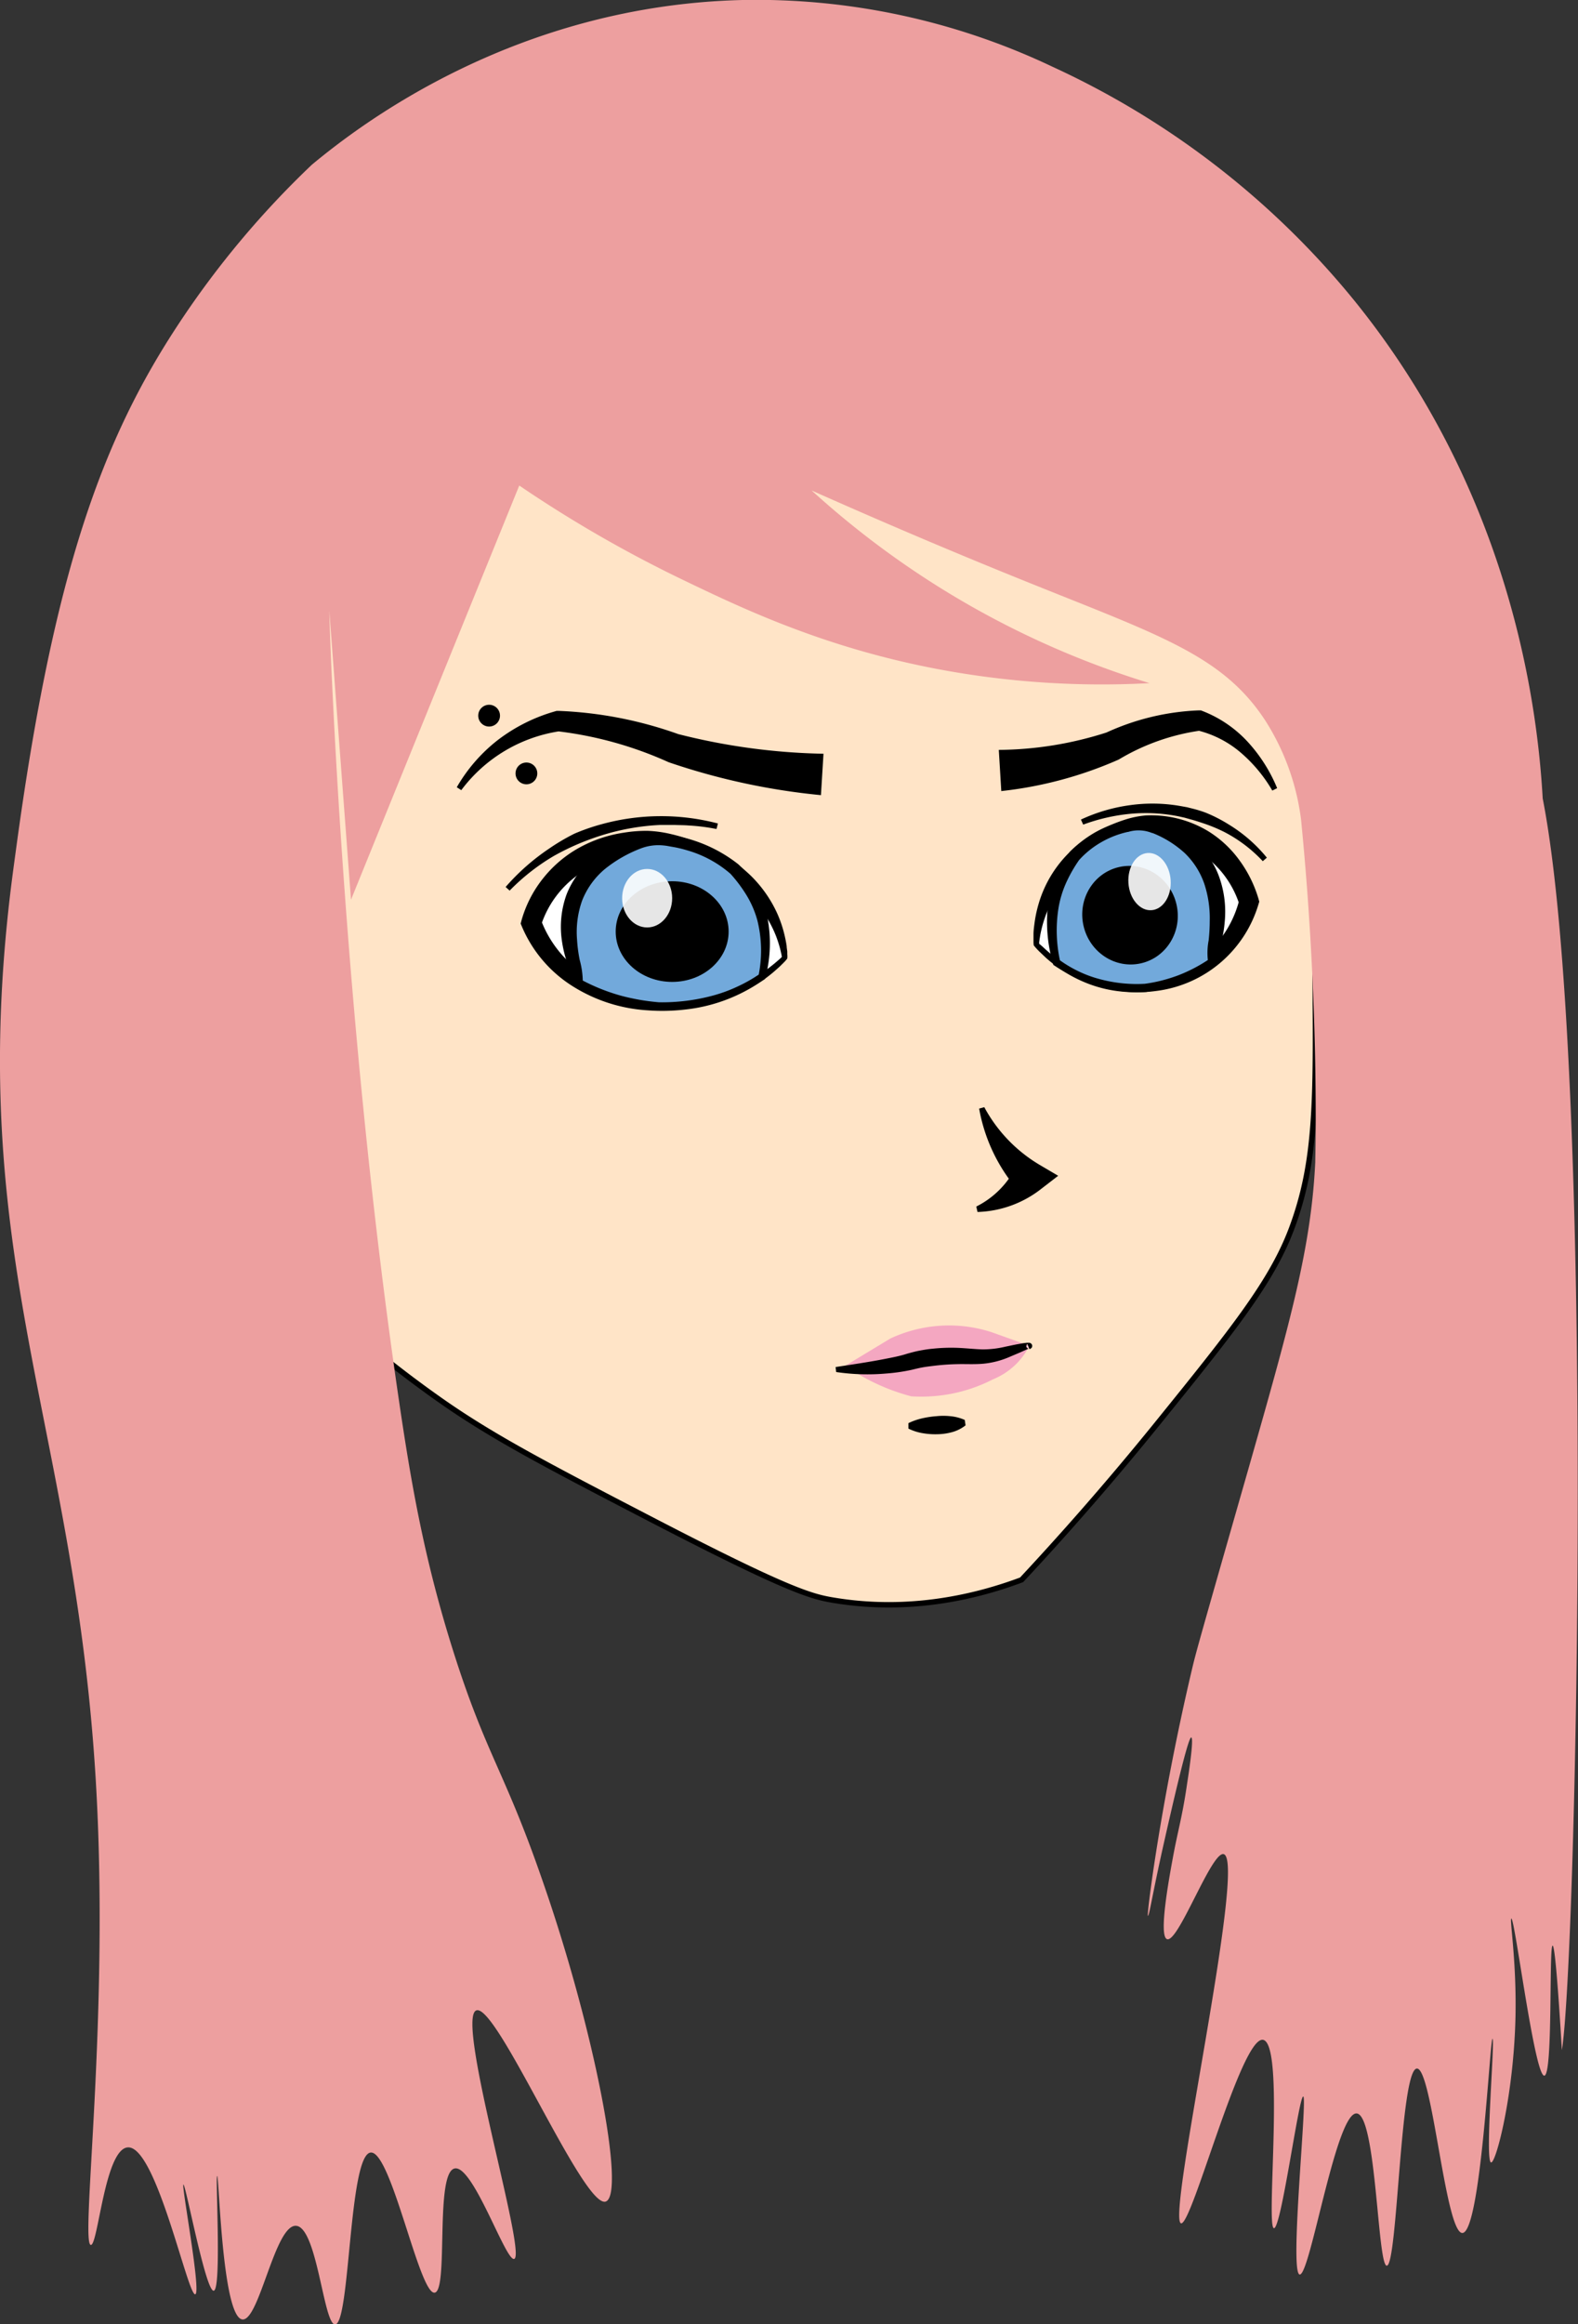 <svg id="head" xmlns="http://www.w3.org/2000/svg" viewBox="0 0 291.46 428.96"><rect x="0" y="0" width="291.46" height="428.96" fill="#333333" stroke="none"/><defs><style>.cls-1{fill:#ffe4c7;stroke:#000;stroke-miterlimit:10;}.cls-2,.cls-4{fill:#fff;}.cls-3{fill:#72a9db;}.cls-4{opacity:0.9;}.cls-5{fill:#ea71bc;opacity:0.52;}.cls-6{fill:#ed9f9f;}</style></defs><title>katanimation</title><path class="cls-1" d="M213.62,262.91c-9.87,12.18-18.61,21.89-24.93,28.66-8,3-20.51,6.18-34.9,3.74-3.93-.66-8.29-1.8-33.65-14.95-19.28-10-29.11-15.14-38.64-21.81a210.66,210.66,0,0,1-22.81-18.5c-8.66-16.65-21.19-46.58-20.43-85,.38-19.33,1.14-31,8.5-43.46C72,69,142.29,72.11,142.29,72.11c9.19.53,75.41,5.06,89.65,39,4,9.57,7.5,30.06,7.85,32.18a238.53,238.53,0,0,1,3.12,37.39c.17,22.53.25,33.8-4.37,46.11C234.88,236.54,227.74,245.46,213.62,262.91Z"/><path class="cls-2" d="M144.94,176.73a22,22,0,0,0-10.37-16.36c-1.39-.88-12.44-7.66-24-3.26A20.4,20.4,0,0,0,98.1,170.32a22.43,22.43,0,0,0,9.19,10.9c9.83,6.16,21.17,3.92,22.8,3.57A29,29,0,0,0,144.94,176.73Z"/><path d="M144.46,176.57c-.08.15-.06-.14-.1-.27l-.1-.48c-.07-.31-.15-.63-.23-.94-.17-.62-.37-1.24-.59-1.84a21.23,21.23,0,0,0-1.67-3.46,20.92,20.92,0,0,0-4.93-5.69,24.9,24.9,0,0,0-6.5-3.71,29.87,29.87,0,0,0-7.23-1.93c-1.22-.17-2.44-.21-3.65-.28a24.29,24.29,0,0,0-3.62.06A19.79,19.79,0,0,0,109,160.1a18.38,18.38,0,0,0-9.08,10.71h0l-.05-1.15a20.82,20.82,0,0,0,7.73,9.93,26.88,26.88,0,0,0,12.22,4.55,32.3,32.3,0,0,0,13.26-1,28.57,28.57,0,0,0,6.17-2.67,26.36,26.36,0,0,0,2.81-1.87c.45-.34.89-.69,1.32-1.06L144,177l.29-.27A1.07,1.07,0,0,1,144.46,176.57Zm.95.33a5.84,5.84,0,0,1-.39.48l-.33.34-.63.62q-.65.6-1.32,1.17a29.23,29.23,0,0,1-2.84,2.09,30.67,30.67,0,0,1-13.26,4.71,36.69,36.69,0,0,1-7.11.15,29.3,29.3,0,0,1-13.64-4.37,24.08,24.08,0,0,1-9.5-11.1l-.22-.53.16-.62h0a21.94,21.94,0,0,1,4-7.76,22.36,22.36,0,0,1,6.67-5.64,24.57,24.57,0,0,1,8.27-2.77,25.42,25.42,0,0,1,4.35-.33,21.94,21.94,0,0,1,4.29.59,34.87,34.87,0,0,1,8,2.92,26.67,26.67,0,0,1,6.9,4.9,23.2,23.2,0,0,1,4.78,6.91,22.52,22.52,0,0,1,1.32,3.94c.16.67.29,1.35.39,2,0,.34.08.69.11,1l0,.51A3.27,3.27,0,0,1,145.41,176.9Z"/><path class="cls-3" d="M117.86,155.65c-20,6.72-10.57,25.57-10.57,25.57a32.72,32.72,0,0,0,6.78,3,34.77,34.77,0,0,0,7.57,1.5,34.39,34.39,0,0,0,9.15-1.08,32.76,32.76,0,0,0,9.93-4.38c.72-3.23,1.74-10.38-2.67-16.91a19.22,19.22,0,0,0-2.41-2.93,23,23,0,0,0-5.28-3.31,24.47,24.47,0,0,0-6.44-1.91,10.39,10.39,0,0,0-4-.13A10.87,10.87,0,0,0,117.86,155.65Z"/><path d="M118.22,156.64a24.42,24.42,0,0,0-6.55,3.79,14.53,14.53,0,0,0-4.15,5.78,17.28,17.28,0,0,0-.94,7.19,26.88,26.88,0,0,0,.49,3.76,15.6,15.6,0,0,1,.57,3.89l-.15-.16h0a35.58,35.58,0,0,0,6.91,2.79c1.19.34,2.41.6,3.62.82s2.45.37,3.68.48h0a36.14,36.14,0,0,0,9.76-1.18,27.32,27.32,0,0,0,4.64-1.67,27.86,27.86,0,0,0,4.29-2.43l-.3.42a23.11,23.11,0,0,0-.2-10.24,18,18,0,0,0-2-4.65,26.6,26.6,0,0,0-3-4l.08.08a21,21,0,0,0-8-4.36c-.74-.22-1.48-.41-2.23-.56l-1.19-.21a9.5,9.5,0,0,0-1.07-.15A9.08,9.08,0,0,0,118.22,156.64Zm-.73-2a11.35,11.35,0,0,1,6.46-.51l1.17.21c.81.17,1.62.36,2.42.59a26.56,26.56,0,0,1,8.84,4.59v0l.06.06a15.8,15.8,0,0,1,1.9,2.1,21.93,21.93,0,0,1,1.5,2.4,19.91,19.91,0,0,1,1.91,5.3,24.68,24.68,0,0,1-.37,11l-.07.29-.22.14a36.5,36.5,0,0,1-4.53,2.42,41.39,41.39,0,0,1-4.8,1.8,33.48,33.48,0,0,1-10.15,1.42h-.05a32.59,32.59,0,0,1-3.82-.58,31.64,31.64,0,0,1-3.73-1,31.3,31.3,0,0,1-6.92-3.33h0l-.15-.16a7.42,7.42,0,0,1-2.15-3.61,21.69,21.69,0,0,1-1-4.1,17.52,17.52,0,0,1,.84-8.55,15.53,15.53,0,0,1,2.16-3.85,16,16,0,0,1,3.12-3A22.83,22.83,0,0,1,117.49,154.67Z"/><path d="M181.8,204.34A27.62,27.62,0,0,0,192.05,215h0l3.4,2-3.09,2.38a20,20,0,0,1-11.81,4.3l-.23-1a16.39,16.39,0,0,0,7.38-7.42l.31,4.4h0a31.42,31.42,0,0,1-7.16-15.06Z"/><ellipse cx="124.15" cy="171.93" rx="10.43" ry="9.29"/><ellipse class="cls-4" cx="119.53" cy="165.77" rx="4.62" ry="5.4"/><path class="cls-2" d="M191.4,174.31c0-1.48.4-10.3,7.93-16.37,1.13-.91,10.13-7.92,20.17-4,8.3,3.23,10.85,11.42,11.17,12.5a21.41,21.41,0,0,1-7.21,11c-8,6.36-17.7,4.56-19.09,4.28A24.42,24.42,0,0,1,191.4,174.31Z"/><path d="M190.94,174.48a4.16,4.16,0,0,1-.05-.65v-.46l0-.93c0-.62.08-1.23.16-1.85a23.31,23.31,0,0,1,.75-3.66,21.85,21.85,0,0,1,8.88-12.18,26.8,26.8,0,0,1,7-3.44,17.18,17.18,0,0,1,3.92-.81,20.4,20.4,0,0,1,11.6,2.93,20.29,20.29,0,0,1,5.79,5.43,23,23,0,0,1,3.45,7h0l.15.55-.14.46a22.63,22.63,0,0,1-18.74,16,27.39,27.39,0,0,1-6.33.15,23.54,23.54,0,0,1-6.15-1.38,24.85,24.85,0,0,1-5.55-2.9,27,27,0,0,1-2.45-1.93l-1.13-1.07A12.17,12.17,0,0,1,190.94,174.48Zm.93-.35a11.39,11.39,0,0,1,1,.87c.37.34.75.66,1.14,1a23.91,23.91,0,0,0,2.42,1.7,23.34,23.34,0,0,0,5.36,2.44,23.79,23.79,0,0,0,11.55.51,20.21,20.21,0,0,0,10.05-5.11,19.8,19.8,0,0,0,5.54-9.58v1h0a18,18,0,0,0-7.84-9.94,14.92,14.92,0,0,0-6-1.92,15.71,15.71,0,0,0-3.14.05,29.19,29.19,0,0,0-3.16.43,22.82,22.82,0,0,0-6.18,2.31,20.27,20.27,0,0,0-5.25,4,20.57,20.57,0,0,0-3.67,5.69,24.52,24.52,0,0,0-1.16,3.28c-.15.56-.28,1.13-.39,1.7l-.14.87-.06.43C191.92,174,192,174.24,191.87,174.13Z"/><path class="cls-3" d="M213.22,152.75c17.21,5.88,10.24,24.65,10.24,24.65a26.4,26.4,0,0,1-5.58,3.18,26,26,0,0,1-6.32,1.73,25.64,25.64,0,0,1-7.8-.75,26.7,26.7,0,0,1-8.61-3.93c-.78-3.15-2-10.1,1.39-16.65a19.06,19.06,0,0,1,1.89-2.94,18.86,18.86,0,0,1,9.64-5.52,7.67,7.67,0,0,1,3.38-.26A7.24,7.24,0,0,1,213.22,152.75Z"/><path d="M213.59,151.76a19.27,19.27,0,0,1,7.07,3.62,14.86,14.86,0,0,1,4.62,6.73,19.14,19.14,0,0,1,.93,8,22.79,22.79,0,0,1-.66,3.88,7,7,0,0,1-1.73,3.56l-.13.18h0a24.67,24.67,0,0,1-5.63,3.47,24.2,24.2,0,0,1-6.39,1.88h-.07a25,25,0,0,1-8.82-1.08,32,32,0,0,1-4.14-1.61,30.12,30.12,0,0,1-3.88-2.18l-.21-.13-.07-.27a27.7,27.7,0,0,1-.95-10.51A21,21,0,0,1,194.8,162a16.23,16.23,0,0,1,1.16-2.46,19.46,19.46,0,0,1,1.59-2.22l0-.06,0,0a21.93,21.93,0,0,1,4.69-3.62,20.46,20.46,0,0,1,5.53-2.14l-.08,0a8.91,8.91,0,0,1,3-.39,9.22,9.22,0,0,1,1.48.19A8.85,8.85,0,0,1,213.59,151.76Zm-.74,2a7.82,7.82,0,0,0-1.11-.35,7.17,7.17,0,0,0-1.12-.15,6.6,6.6,0,0,0-2.25.28h-.08a17.33,17.33,0,0,0-4.94,1.93,16.55,16.55,0,0,0-4.11,3.34l.07-.08a26.33,26.33,0,0,0-2.39,4.19,19.09,19.09,0,0,0-1.41,4.65,26.23,26.23,0,0,0,.31,9.9l-.27-.4a22.53,22.53,0,0,0,3.63,2.18,21.5,21.5,0,0,0,4,1.47,26.25,26.25,0,0,0,8.37.84h-.06a27.18,27.18,0,0,0,3.09-.6,29.46,29.46,0,0,0,3-.94,28.33,28.33,0,0,0,5.65-2.93h0l-.13.17a12.3,12.3,0,0,1,.14-3.71,33.33,33.33,0,0,0,.2-3.58,20.25,20.25,0,0,0-1-6.85,14.42,14.42,0,0,0-3.6-5.66A19.32,19.32,0,0,0,212.85,153.73Z"/><ellipse cx="208.73" cy="168.89" rx="8.81" ry="9.11" transform="translate(-31.87 49.7) rotate(-12.62)"/><ellipse class="cls-4" cx="212.32" cy="162.7" rx="3.91" ry="5.29" transform="translate(-10.21 14.28) rotate(-3.76)"/><path class="cls-5" d="M156.15,252.05l8.27-5a25.61,25.61,0,0,1,10-2.41,25.31,25.31,0,0,1,8.71,1.22l7,2.5a12.92,12.92,0,0,1-2.38,3.32,13.09,13.09,0,0,1-4.35,2.89,28.76,28.76,0,0,1-7.1,2.54,29.14,29.14,0,0,1-8,.59,37.93,37.93,0,0,1-6-2.13A36.66,36.66,0,0,1,156.15,252.05Z"/><path class="cls-2" d="M167.79,263.15a73.88,73.88,0,0,0,10.48-.59"/><path d="M167.79,262.65a12,12,0,0,1,2.6-.9,17.39,17.39,0,0,1,2.56-.38,12.36,12.36,0,0,1,2.58,0,8.45,8.45,0,0,1,2.66.69l.15,1a7,7,0,0,1-2.55,1.27,11,11,0,0,1-2.66.37,13.43,13.43,0,0,1-2.68-.19,9.36,9.36,0,0,1-2.66-.85Z"/><path class="cls-2" d="M154.34,252.8a66.27,66.27,0,0,0,10.07-.73c4.24-.64,3.87-1,7.31-1.44,7.11-.91,8.76.64,13.89-.95.63-.19,4.43-1.4,4.47-1.3s-.19.19-.19.19h0"/><path d="M154.34,252.3c3-.46,6-.9,8.91-1.46,1.47-.29,2.92-.55,4.29-1,.69-.19,1.51-.42,2.31-.57s1.58-.28,2.37-.35a32.57,32.57,0,0,1,4.74-.16c1.59.07,3.09.24,4.48.28a17.66,17.66,0,0,0,4.22-.49c.75-.15,1.49-.32,2.25-.46l1.14-.2.6-.07.16,0H190a.62.62,0,0,1,.53.23.58.58,0,0,1,0,.71l-.13.11-.1.06-.15.08-.39-.93-.06,0h0l0,0s0,0,0,0a.44.44,0,0,0-.07.12.59.59,0,0,0,0,.48.5.5,0,0,0,.46.23h0l0,0-.11,0-.51.22-1,.45-2.1.89a16,16,0,0,1-4.71,1.21c-1.66.15-3.19.05-4.64.08a42.17,42.17,0,0,0-4.35.29c-.73.09-1.46.17-2.15.29s-1.34.28-2.12.47a33.64,33.64,0,0,1-4.68.68,39.45,39.45,0,0,1-9.28-.27Z"/><path d="M132.34,153a36.61,36.61,0,0,0-5.15-.65c-.87-.07-1.74-.06-2.61-.1l-2.6,0a42.86,42.86,0,0,0-10.2,1.72,46.23,46.23,0,0,0-9.48,4,39.05,39.05,0,0,0-8.17,6.4l-.74-.67a40.77,40.77,0,0,1,8.06-7.1,38.13,38.13,0,0,1,4.67-2.75,37.93,37.93,0,0,1,5.13-1.77,41.4,41.4,0,0,1,21.35-.1Z"/><path d="M199.65,151.26a31.4,31.4,0,0,1,9-2.65,29.85,29.85,0,0,1,9.43.16l1.17.21,1.15.29a22.3,22.3,0,0,1,2.28.71,27.18,27.18,0,0,1,4.23,2.16,27.64,27.64,0,0,1,7.08,6.15l-.75.65a26.23,26.23,0,0,0-7.13-5.4,29.41,29.41,0,0,0-4.12-1.68c-.7-.23-1.4-.46-2.12-.65l-1.07-.3-1.08-.24a30.77,30.77,0,0,0-8.89-.48,34.36,34.36,0,0,0-8.76,2Z"/><path d="M151.63,146.75a123.57,123.57,0,0,1-27.91-6l-.23-.08h0a69.62,69.62,0,0,0-20.62-5.72h0l.54,0A27.84,27.84,0,0,0,85.2,145.83l-.83-.54A30,30,0,0,1,92,136.54a31.53,31.53,0,0,1,10.61-5.28l.19-.06.35,0h0a74,74,0,0,1,22.39,4.38l-.24-.09a117.14,117.14,0,0,0,26.8,3.62Z"/><path d="M184.48,138.4a66.52,66.52,0,0,0,19.89-3.21l-.3.14a45,45,0,0,1,17.3-4.22h0l.45,0,.25.1a22.34,22.34,0,0,1,8.51,5.84,28.92,28.92,0,0,1,5.31,8.41l-.89.45a27.18,27.18,0,0,0-6-7.15,19.34,19.34,0,0,0-8-4l.71.08h0a40.21,40.21,0,0,0-15.08,5.34l0,0-.27.12A73.28,73.28,0,0,1,184.94,146Z"/><path id="hair_1" class="cls-6" d="M95.91,89.61A234.91,234.91,0,0,0,126.1,107c11.18,5.38,26,12.42,46.6,16.39a163.38,163.38,0,0,0,39.62,2.69A164,164,0,0,1,177.83,111a164.4,164.4,0,0,1-27.92-20.48c17.22,7.67,31.09,13.38,40.09,17,24.34,9.81,35.91,13.5,43.73,25.51a44.2,44.2,0,0,1,6.58,18.25c1.05,10.65,2.29,26.4,2.62,45.55.19,11.16,0,16.74,0,17.66-.76,15.88-4.68,29.71-12.38,56.72C221,304.56,220.9,305,220.17,308.05c-5.81,24.6-8.41,45.48-8.15,45.53s.88-4.32,3.08-14c1.4-6.18,4.33-19,4.92-18.92s-.68,8-.77,8.61c-.89,6.12-1.69,8.52-2.61,13.54-.75,4.08-2.67,14.53-1.08,15.08,2.09.71,8.23-16.3,10.46-15.69,4.32,1.17-10.62,67.44-7.88,68.13,2,.5,11.12-34.65,15.16-33.86s.46,34.62,2,34.76c1.35.13,4.6-24.4,5.41-24.3s-2.59,32.56-.66,32.85,6.7-30,10.53-29.73c3.64.29,3.84,28.11,5.56,28.1,2,0,2.47-36.24,5.56-36.38,2.84-.14,5.26,30.44,8.41,30.34,3.41-.1,5.07-35.87,5.56-35.83s-1.47,22.67-.26,22.82c.9.11,4.18-12.37,4.5-26.82.23-10.3-1.12-18.16-.77-18.2.66-.09,4.3,29.13,6.1,29,1.62-.12.83-24,1.53-24,.39,0,1,7.34,1.71,19.28,2.71-16.18,6.28-180.82-3.54-231-.9-15.81-5.38-55.85-35.13-92.3a155.56,155.56,0,0,0-55.41-42.74A127.52,127.52,0,0,0,137.15,0C95.43,1,66.85,22.71,57.59,30.41A168.61,168.61,0,0,0,33,59.77C19.05,80.89,9.9,105.25,2.91,157.12c-.33,2.45-1,7.15-1.58,12.91-6.46,64,12.44,94.48,16.33,158.06,2.69,44.05-2.92,86.08-.88,86.23,1.33.1,2.58-17.72,6.82-18,5.24-.38,11.08,27.44,12.46,27.11,1.16-.28-2.59-20.17-2.18-20.25S38,423,39.48,422.77s.28-21.16.63-21.18.94,26.12,4.67,26.48c3.11.3,6-17.53,9.9-17.28S59.76,429,61.89,429c2.81-.1,2.5-31.31,6.57-31.73,3.8-.39,9,26.31,11.83,25.86,2.59-.41,0-22.12,3.68-22.92,3.4-.74,9.42,17.17,11,16.69,2.4-.76-10.89-44.34-7-45.86,3.73-1.46,19.87,36.73,23.92,35.27,3.71-1.35-2.08-31.93-12-60.11C93.17,326.9,89.75,323.72,83.8,305c-5.32-16.76-7.77-30.55-10.14-46.71C63,185.73,60.76,112.82,60.83,112.81h0l4,53.24Q80.36,127.82,95.91,89.61Z"/><circle cx="97.23" cy="142.74" r="2.01"/><circle cx="90.34" cy="132.08" r="2.01"/></svg>
